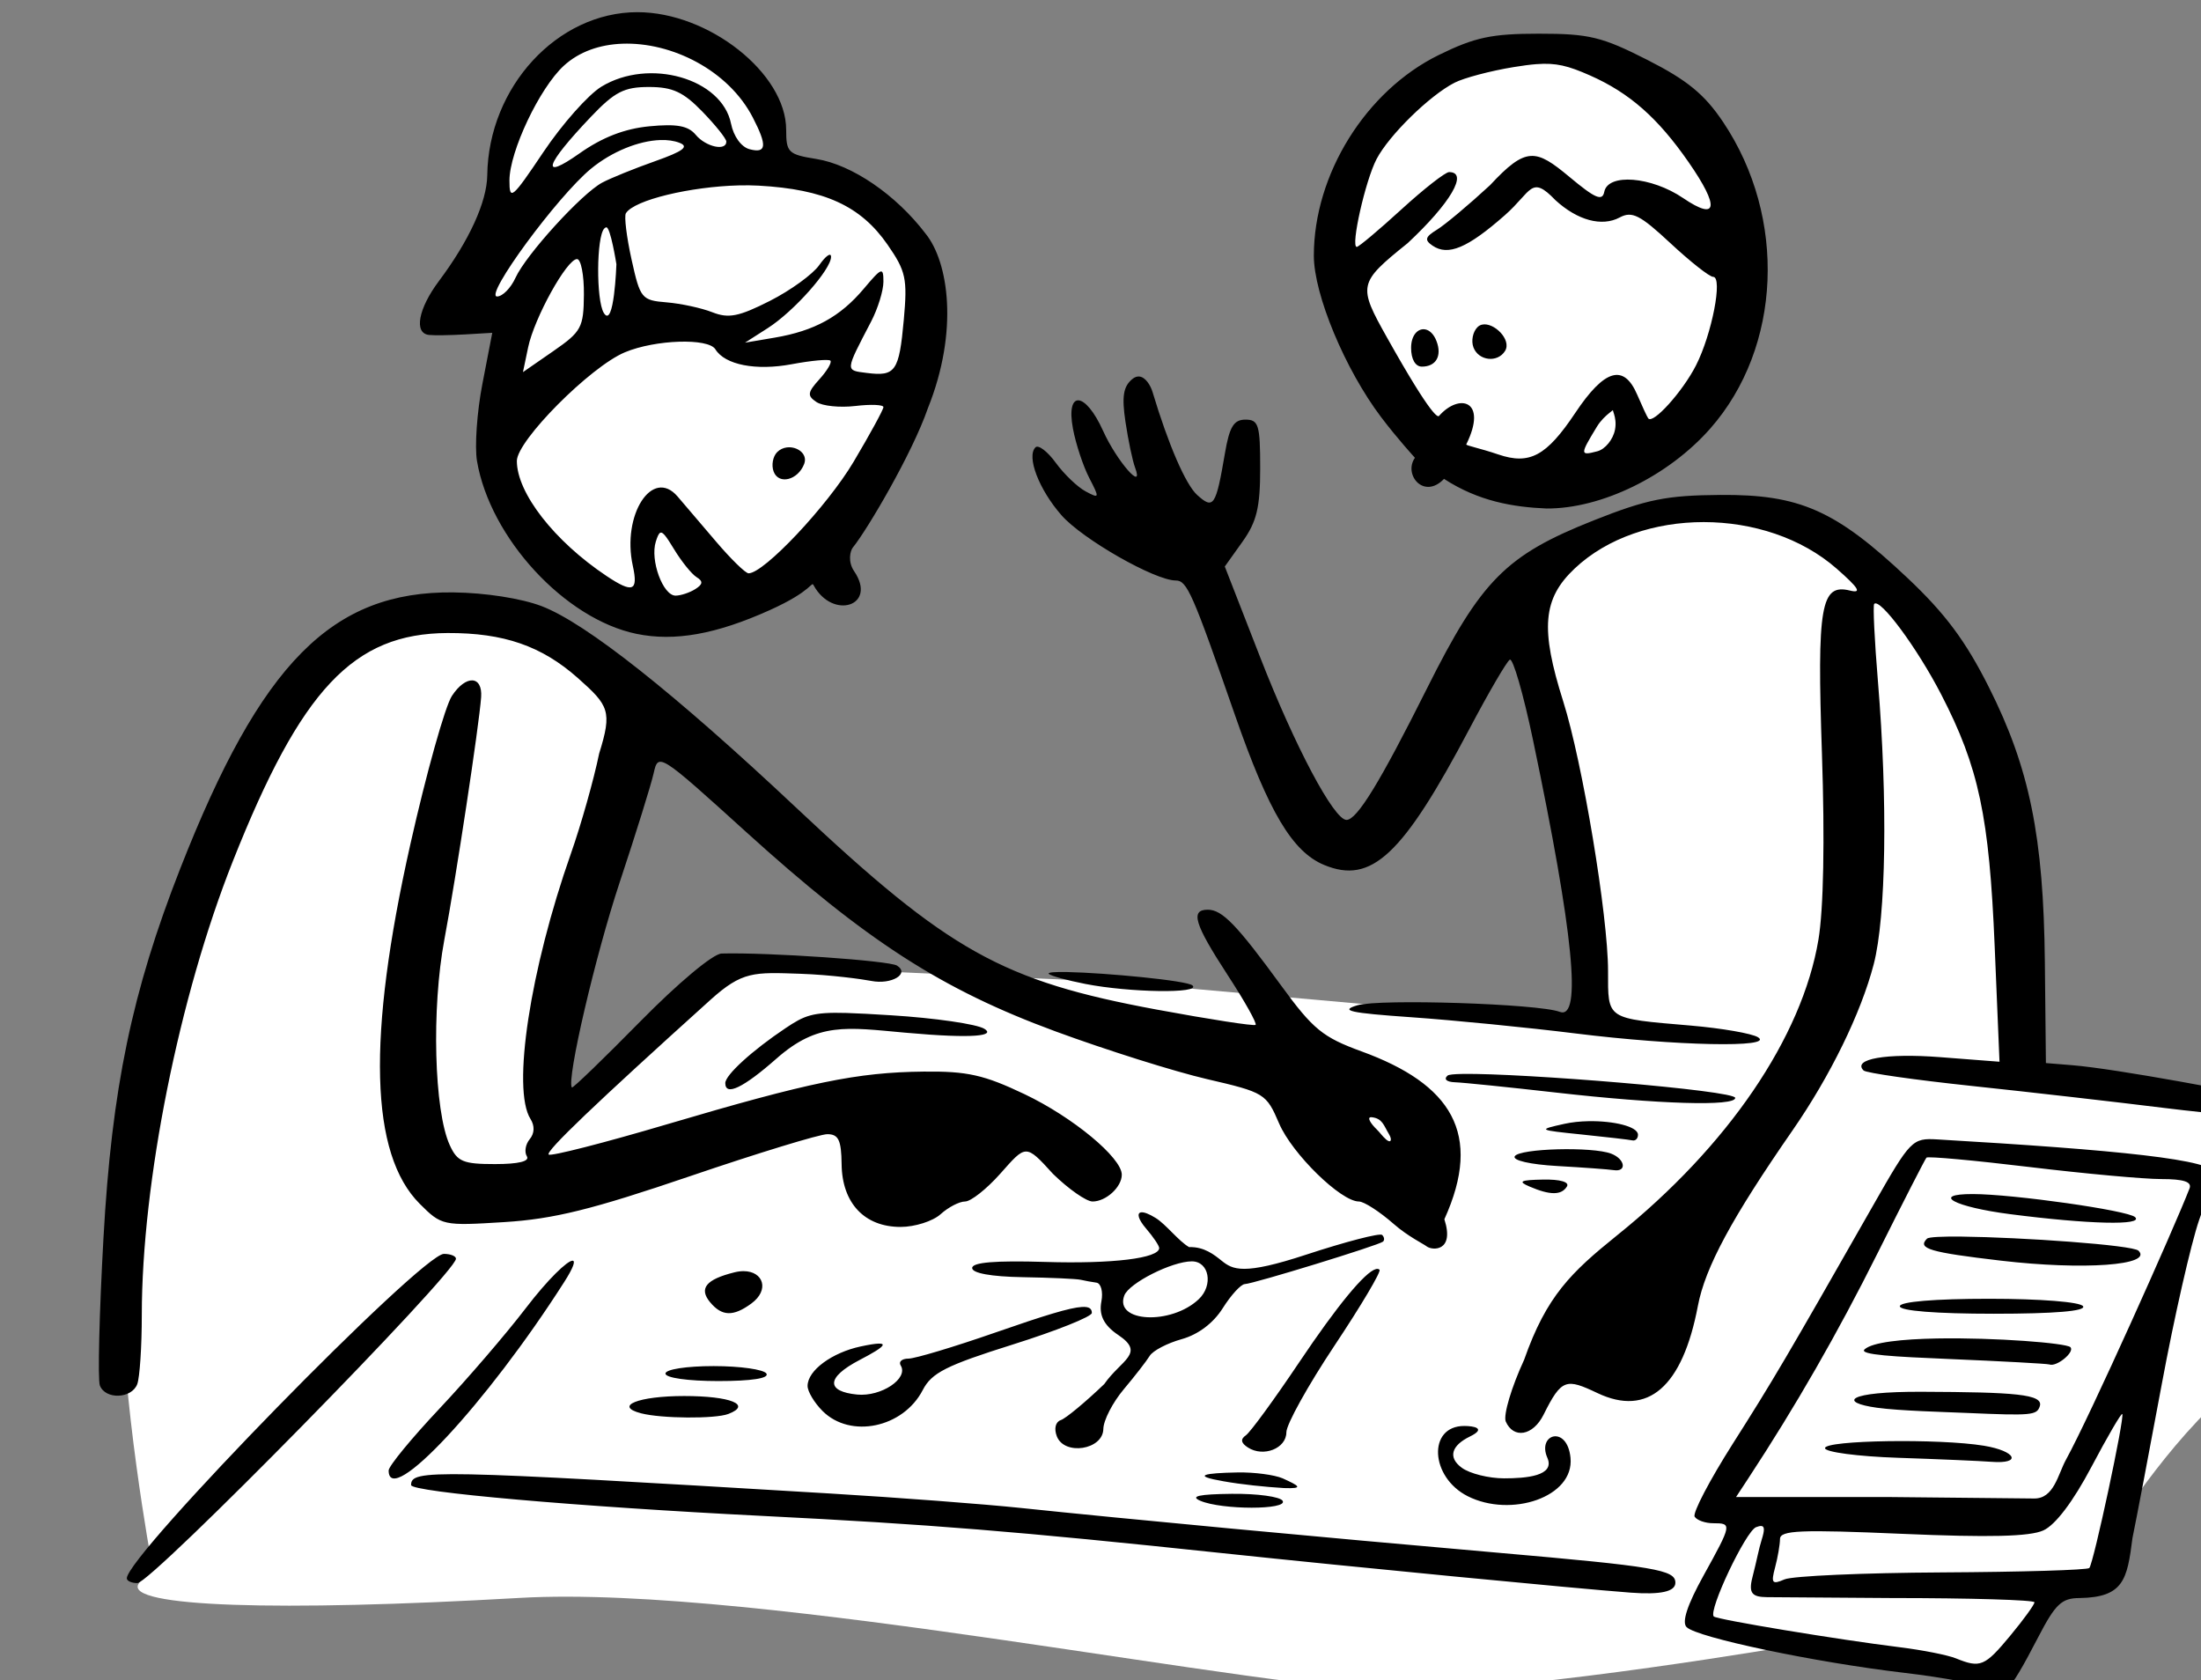 <?xml version="1.0" ?><svg xmlns="http://www.w3.org/2000/svg" width="299.021mm" height="228.226mm" viewBox="0 0 299.021 228.226">
    <rect x="0" y="0" width="299.021" height="228.226" fill="#808080" stroke="none"/>
    <path d="m 32511.41,3976.965 c -4.788,0.235 -9.834,0.985 -15.127,2.367 -42.349,11.055 -52.572,49.014 -56.266,74.68 -3.694,25.666 -18.21,52.26 -24.051,64.088 -5.841,11.828 30.237,8.195 30.237,8.195 0,0 -3.867,22.573 -6.186,36.721 -2.319,14.147 3.867,58.675 19.586,74.291 7.474,15.152 56.437,46.386 87.018,38.191 30.58,-8.195 84.784,-55.971 100.074,-95.475 15.29,-39.504 18.468,-62.155 -3.178,-94.933 -21.647,-32.778 -60.732,-39.195 -60.732,-39.195 0,0 -6.185,-28.45 -11.94,-38.346 -5.036,-8.658 -25.922,-32.232 -59.435,-30.584 z m 457.103,12.976 c -13.133,-0.07 -25.753,2.795 -36.504,9.23 -38.225,22.883 -65.629,67.334 -60.131,109.853 16.321,79.163 70.869,118.203 142.854,92.537 71.984,-25.666 66.488,-125.393 41.92,-164.201 -17.658,-27.893 -54.576,-47.24 -88.139,-47.42 z m 107.768,233.557 c -27.489,-0.541 -86.674,10.668 -100.762,33.705 -14.087,23.038 7.216,86.353 13.916,116.967 6.7,30.614 10.051,111.941 10.051,111.941 l -44.414,-1.902 -197.914,-17.703 -199.547,-8.967 -86.16,79.549 c 0,0 -6.357,-11.905 -4.811,-36.488 1.546,-24.584 30.925,-104.752 38.828,-137.299 7.903,-32.546 3.695,-68.571 -63.48,-85.424 -67.174,-16.853 -102.566,21.723 -129.539,79.781 -26.972,58.058 -64.813,205.768 -65.586,263.053 -0.773,57.285 15.291,144.256 15.291,144.256 0,0 -0.09,-1.624 -6.873,10.127 -6.787,11.751 71.384,14.226 195.424,7.113 124.04,-7.112 386.39,48.849 454.681,47.844 68.291,-1.005 199.031,-23.578 199.031,-23.578 l 104.014,18.637 25.686,-42.598 28.345,-7.498 6.186,-28.836 c 0,0 32.47,-52.183 67.775,-77.617 35.305,-25.434 24.653,-137.994 15.461,-138.535 -9.191,-0.541 -126.566,-15.002 -126.566,-15.002 0,0 -2.491,-33.86 -2.147,-68.648 0.343,-34.788 -27.144,-129.491 -49.478,-161.496 -22.334,-32.005 -69.924,-60.84 -97.412,-61.381 z" fill="#FFFFFF" paint-order="markers stroke fill" transform="translate(-270.82,153.125) matrix(0.265,0,0,0.265,-8258.022,-1203.348)"/>
    <path d="m 32511.105,3969.345 c -41.07,0 -76.392,38.338 -76.996,83.57 -0.181,13.689 -9.214,33.458 -24.799,54.285 -10.585,14.143 -12.907,26.724 -5.092,27.598 2.635,0.295 11.017,0.17 18.625,-0.277 l 13.834,-0.812 -5.057,26.164 c -2.797,14.39 -4.027,32.205 -2.767,39.588 6.734,39.481 45.097,81.019 81.795,88.566 19.542,4.02 40.845,0.211 68.428,-12.232 21.976,-9.913 21.132,-14.902 22.332,-12.695 9.762,17.947 32.921,10.642 20.765,-7.227 -3.348,-4.921 -1.958,-10.489 -0.652,-12.09 7.299,-8.952 30.43,-48.144 38.467,-71.371 15.926,-39.655 10.612,-74.944 -1.119,-89.49 -15.208,-19.99 -37.737,-35.397 -56.045,-38.324 -14.397,-2.302 -15.473,-3.34 -15.473,-14.961 0,-28.908 -39.689,-60.291 -76.246,-60.291 z m -7.729,16.17 c 25.212,-0.925 54.312,13.531 66.856,37.789 7.49,14.483 7.074,18.575 -1.645,16.295 -4.228,-1.106 -8.192,-6.56 -9.492,-13.062 -4.646,-23.229 -42.013,-33.913 -66.465,-19.004 -6.746,4.113 -20.12,19.19 -29.722,33.504 -16.111,24.016 -17.452,25.14 -17.422,14.56 0.05,-14.87 15.434,-47.344 27.84,-58.762 7.934,-7.302 18.59,-10.9 30.05,-11.32 z m 469.917,-5.139 c -24.263,0 -32.851,1.826 -51.401,10.936 -37.377,18.354 -64.021,61.163 -64.021,102.861 0,19.933 16.047,58.411 34.548,82.838 8.42,11.117 17.282,20.758 17.282,20.758 -6.053,8.557 4.541,21.648 14.916,10.809 17.719,11.524 35.449,14.461 52.492,15.188 28.149,0.197 62.498,-16.566 84.002,-40.996 36.589,-41.568 39.402,-108.076 6.639,-157.018 -9.553,-14.267 -18.385,-21.524 -38.848,-31.92 -23.377,-11.877 -29.897,-13.455 -55.609,-13.455 z m -1.249,15.609 c 10.08,-0.766 16.2,0.836 27.401,5.789 20.25,8.954 34.792,21.747 50.57,44.492 16.016,23.081 14.885,30.395 -2.834,18.369 -16.301,-11.062 -38.51,-12.826 -40.414,-3.211 -0.987,4.982 -4.644,3.415 -17.902,-7.67 -17.172,-14.303 -22.15,-15.661 -40.666,4.285 -10.845,10.02 -23.092,20.285 -27.217,22.812 -6.052,3.708 -6.492,5.284 -2.281,8.16 7.988,5.455 17.951,1.267 37.111,-15.6 13.873,-12.21 13.267,-20.877 25.934,-7.676 11.345,10.376 23.805,13.722 32.929,8.84 6.329,-3.387 10.448,-1.295 26.024,13.211 10.18,9.479 20.026,17.234 21.881,17.234 5.062,0 -0.644,29.425 -8.805,45.416 -6.872,13.466 -22.154,30.39 -24.481,27.111 -0.616,-0.866 -3.157,-6.322 -5.648,-12.123 -6.883,-16.022 -16.76,-13.125 -31.723,9.301 -14.774,22.142 -23.425,26.813 -39.519,21.332 -9.449,-3.219 -16.676,-4.56 -16.381,-5.158 11.15,-22.57 -3.532,-26.419 -13.973,-14.592 -0.448,0.507 -2.923,2.154 -26.625,-40.094 -15.024,-26.778 -14.879,-28.014 10.549,-48.467 22.034,-20.569 31.279,-36.42 21.24,-36.42 -1.939,0 -12.967,8.629 -24.507,19.176 -11.541,10.547 -21.814,19.176 -22.829,19.176 -3.265,0 4.408,-34.068 10.141,-45.012 6.414,-12.251 27.14,-32.555 39.94,-39.133 4.844,-2.489 18.503,-6.104 30.351,-8.033 4.575,-0.745 8.375,-1.262 11.734,-1.518 z m -455.074,11.712 c 12.139,0 17.641,2.537 27.441,12.648 6.742,6.956 12.26,13.858 12.26,15.34 0,5.047 -10.55,2.714 -15.681,-3.469 -3.855,-4.644 -9.71,-5.722 -23.77,-4.371 -12.697,1.22 -24.123,5.647 -35.773,13.859 -20.377,14.363 -17.863,6.154 5.707,-18.621 12.274,-12.902 17.085,-15.387 29.816,-15.387 z m 5.887,27.191 c 3.661,-0.118 7.004,0.336 9.812,1.424 5.054,1.957 1.909,4.318 -12.568,9.434 -10.62,3.753 -22.812,8.695 -27.09,10.984 -10.525,5.633 -39.032,36.929 -44.428,48.773 -2.402,5.27 -6.652,9.582 -9.445,9.582 -6.794,0 30.873,-51.254 48.109,-65.461 10.789,-8.894 24.627,-14.383 35.61,-14.736 z m 40.213,23.256 c 3.515,-0.089 6.939,-0.053 10.189,0.127 33.729,1.867 52.286,10.367 66.076,30.264 9.409,13.579 10.235,17.396 8.319,38.514 -2.396,26.436 -4.254,29.106 -18.953,27.232 -11.169,-1.424 -11.245,-0.532 2.209,-26.363 3.466,-6.654 6.302,-15.847 6.302,-20.43 0,-7.635 -0.844,-7.333 -10.049,3.605 -12.086,14.368 -25.326,21.635 -45.697,25.088 l -15.209,2.578 11.67,-7.463 c 13.367,-8.548 32.436,-30.026 32.436,-36.535 0,-2.417 -2.707,-0.528 -6.02,4.199 -3.311,4.727 -14.724,13.007 -25.361,18.398 -15.89,8.051 -21.155,9.091 -29.459,5.82 -5.56,-2.19 -16.121,-4.477 -23.465,-5.08 -12.826,-1.053 -13.541,-1.924 -17.977,-21.992 -2.54,-11.493 -3.845,-22.148 -2.898,-23.678 4.248,-6.875 33.277,-13.66 57.887,-14.285 z m -67.987,21.482 c 2.178,-0.439 5.239,18.938 5.239,18.938 v 0 c 0,0 -1.163,33.526 -6.453,24.969 -4.001,-6.487 -3.811,-39.244 0.259,-43.315 0.332,-0.331 0.652,-0.529 0.963,-0.592 z m -14.957,16.283 c 2.022,0 3.62,8.197 3.53,18.217 -0.135,16.903 -1.27,18.994 -15.696,28.979 l -15.547,10.76 2.647,-12.678 c 3.152,-15.096 19.859,-45.277 25.066,-45.277 z m 52.233,42.367 c 9.19,-0.302 16.883,0.948 18.703,3.893 4.93,7.977 20.772,11.07 39.127,7.641 10.038,-1.875 18.961,-2.7 19.83,-1.832 0.869,0.868 -1.653,5.146 -5.6,9.506 -6.158,6.804 -6.379,8.462 -1.572,11.688 3.078,2.078 12.071,2.987 19.982,2.047 7.91,-0.941 14.383,-0.68 14.383,0.578 0,1.259 -6.885,13.874 -15.295,28.033 -13.482,22.691 -45.946,57.16 -53.836,57.16 -1.568,0 -9.086,-7.334 -16.711,-16.299 -7.623,-8.965 -16.494,-19.36 -19.71,-23.1 -12.901,-14.999 -28.665,9.451 -22.93,35.564 2.877,13.092 -0.01,14.196 -13.529,5.172 -26.687,-17.822 -45.918,-42.499 -45.918,-58.926 0,-10.424 37.659,-48.3 55.392,-55.709 7.806,-3.261 18.494,-5.114 27.684,-5.416 z m 411.728,-8.757 c -0.858,0.202 -1.649,0.62 -2.324,1.295 -2.402,2.404 -3.333,7.077 -2.064,10.383 2.655,6.917 12.37,8.001 16.199,1.807 3.546,-5.738 -5.801,-14.9 -11.811,-13.484 z m -29.093,2.449 c -3.634,-0.702 -7.266,2.785 -7.266,9.488 0,5.792 2.19,9.588 5.527,9.588 7.268,0 10.409,-5.492 7.498,-13.078 -1.398,-3.647 -3.579,-5.577 -5.759,-5.998 z m -146.661,24.144 c -1.107,-0.09 -2.298,0.281 -3.543,1.315 -4.634,3.846 -5.44,8.947 -3.481,22.016 1.403,9.356 3.599,19.811 4.879,23.232 4.907,13.118 -9.37,-3.192 -16.357,-18.686 -9.168,-20.329 -19.19,-21.051 -15.451,-1.113 1.47,7.838 5.221,19.171 8.33,25.188 5.414,10.465 5.332,10.765 -1.883,6.904 -4.145,-2.219 -11.015,-8.805 -15.26,-14.635 -4.246,-5.83 -8.931,-9.388 -10.412,-7.908 -4.706,4.705 1.796,21.652 13.365,34.826 10.746,12.241 47.864,33.422 58.57,33.422 5.77,0 8.519,6.251 30.36,69.035 17.273,49.646 29.411,70.035 45.715,76.789 24.26,10.048 40.242,-4.947 74.59,-69.983 9.72,-18.404 18.978,-34.269 20.572,-35.254 1.593,-0.985 6.946,17.525 11.894,41.133 20.831,99.421 25.182,143.802 13.662,139.381 -10.735,-4.119 -92.204,-6.762 -103.664,-3.363 -9.314,2.763 -4.039,3.933 27.711,6.146 21.571,1.504 59.479,5.247 84.233,8.318 51.388,6.375 102.102,7.429 93.429,1.943 -3.063,-1.937 -18.596,-4.636 -34.517,-5.998 -43.667,-3.735 -42.375,-2.881 -42.375,-28.016 0,-28.203 -13.107,-106.996 -22.979,-138.152 -11.834,-37.35 -10.51,-52.677 5.889,-68.143 33.66,-31.744 98.093,-31.69 134.313,0.113 11.347,9.963 13.033,12.745 6.794,11.207 -14.963,-3.687 -16.925,7.777 -14.353,83.85 1.49,44.113 0.822,79.411 -1.799,95.086 -8.379,50.104 -46.5,106.047 -103.361,151.684 -23.43,18.91 -36.027,30.955 -47.518,63.67 -6.486,14.029 -10.733,28.267 -9.439,31.641 3.915,8.994 13.947,7.487 19.424,-3.519 9.207,-18.5 11.581,-18.634 27.603,-11.031 25.848,12.266 43.604,-3.151 51.482,-44.695 3.751,-19.778 17.353,-44.993 48.52,-89.951 19.356,-27.92 35.101,-60.134 41.619,-85.154 6.337,-24.332 7.227,-83.754 2.17,-144.963 -1.755,-21.094 -2.613,-38.983 -1.928,-39.754 2.919,-3.298 22.061,22.562 34.399,46.469 19.257,37.326 24.598,62.5 27.379,129.096 l 2.47,59.105 -30.425,-2.348 c -27.637,-2.131 -45.169,0.92 -39.258,6.83 1.266,1.264 26.239,4.835 55.502,7.936 29.262,3.101 73.911,8.205 99.224,11.344 25.313,3.139 51.205,5.121 57.53,5.383 15.881,0.658 17.693,-5.532 3.965,-8.521 -22.215,-4.837 -86.381,-16.985 -109.379,-18.854 l -13.37,-1.086 -0.535,-51.775 c -0.665,-64.241 -7.839,-99.465 -28.713,-140.93 -11.94,-23.723 -22.354,-37.7 -41.689,-55.939 -36.802,-34.716 -55.25,-42.897 -96.006,-42.586 -27.588,0.211 -37.564,2.216 -64.867,13.039 -45.019,17.846 -57.715,30.644 -85.533,86.236 -24.076,48.111 -35.837,67.309 -41.227,67.309 -6.421,0 -26.438,-37.685 -44.168,-83.162 l -18.219,-46.727 9.073,-12.719 c 7.304,-10.242 9.072,-17.579 9.072,-37.65 0,-22.256 -0.81,-24.93 -7.564,-24.93 -5.972,0 -8.184,3.634 -10.508,17.26 -4.637,27.18 -5.829,28.968 -14.239,21.357 -5.914,-5.353 -14.766,-25.791 -22.871,-52.779 -0.971,-3.235 -3.528,-7.667 -6.847,-7.938 z m 243.241,16.451 c -1.689,0 2.016,3.905 0.693,10.82 h -0.01 c -0.96,5.033 -5.028,10.008 -9.037,11.057 -8.966,2.348 -8.978,1.774 -0.23,-12.609 3.939,-6.478 10.278,-9.268 8.588,-9.268 z m -423.924,19.903 c -1.767,0.233 -3.498,0.988 -4.901,2.391 -2.246,2.248 -3.06,6.763 -1.802,10.033 2.62,6.833 12.448,4.347 15.632,-3.955 1.989,-5.185 -3.629,-9.169 -8.929,-8.469 z m -64.881,43.76 c 1.339,-0.655 3.159,1.929 7.125,8.451 3.837,6.311 9.029,12.741 11.535,14.289 3.42,2.114 3.256,3.638 -0.65,6.113 -2.862,1.813 -7.403,3.324 -10.09,3.356 -6.489,0.078 -13.191,-18.164 -10.168,-27.682 0.816,-2.575 1.445,-4.134 2.248,-4.527 z m -105.929,30.55 c -62.329,-0.719 -98.76,36.083 -140.126,141.555 -24.772,63.164 -35.094,112.793 -39.36,189.248 -2.157,38.695 -2.99,72.78 -1.851,75.746 2.808,7.317 16.273,6.844 19.158,-0.674 1.28,-3.336 2.338,-19.301 2.338,-35.477 0.03,-67.972 19.091,-163.046 46.619,-232.463 35.041,-88.363 61.897,-116.912 110.17,-117.107 28.765,-0.117 48.218,6.612 66.806,23.107 15.846,14.061 17.661,16.93 10.889,38.617 -2.773,13.467 -9.293,36.566 -14.494,51.332 -20.957,59.506 -30.309,120.874 -20.727,136.024 2.238,3.539 2.095,7.387 -0.388,10.379 -2.171,2.615 -2.834,6.556 -1.473,8.758 1.59,2.573 -4.239,4.004 -16.312,4.004 -16.398,0 -19.353,-1.239 -23.227,-9.746 -8.011,-17.576 -9.378,-70.047 -2.748,-105.312 5.98,-31.802 17.798,-109.709 18.851,-124.258 0.808,-11.194 -7.829,-11.588 -14.974,-0.684 -3.52,5.373 -13.101,39.566 -21.293,75.984 -22.275,99.051 -20.722,158.863 4.789,184.373 11.198,11.198 11.874,11.346 43.34,9.383 25.361,-1.582 45.034,-6.446 95.234,-23.539 34.8,-11.849 66.483,-21.531 70.401,-21.531 5.727,0.01 7.169,3.035 7.312,15.424 0.245,19.918 11.726,32.121 30.219,32.121 7.323,0 16.558,-2.933 20.519,-6.519 3.964,-3.586 9.615,-6.519 12.561,-6.519 2.945,0 11.023,-6.374 17.953,-14.164 13.256,-14.9 12.944,-15.616 27.105,0 7.98,7.79 17.111,14.164 20.292,14.164 6.903,0 14.986,-7.409 14.986,-13.736 0,-8.712 -25.138,-29.524 -49.858,-41.283 -20.837,-9.911 -29.341,-11.812 -51.777,-11.57 -33.96,0.365 -58.387,5.382 -131.59,27.031 -32.294,9.551 -59.561,16.521 -60.594,15.488 -1.645,-1.647 23.63,-25.816 82.879,-79.244 16.39,-14.78 22.262,-14.236 46.024,-13.424 15.855,0.542 32.231,2.828 36.465,3.668 10.373,2.056 19.973,-3.672 13.185,-7.867 -4.145,-2.562 -66.325,-6.834 -89.898,-6.176 -4.384,0.122 -22.226,15.033 -41.821,34.945 -18.797,19.103 -34.514,34.28 -34.931,33.727 -2.851,-3.794 11.995,-67.515 24.51,-105.188 8.29,-24.966 16.136,-50.163 17.433,-55.992 2.327,-10.466 2.924,-10.087 47.336,30.158 61.697,55.907 100.345,80.815 158.697,102.279 26.049,9.582 60.972,20.582 77.61,24.441 29.555,6.857 30.402,7.377 36.998,22.768 6.661,15.539 31.652,39.975 40.883,39.975 2.611,0 10.64,5.178 17.849,11.506 7.208,6.328 15.266,10.217 16.92,11.506 2.787,2.171 14.457,2.828 9.058,-13.917 19.969,-44.014 3.411,-69.313 -42.443,-86.032 -19.905,-7.257 -24.853,-11.304 -41.14,-33.623 -22.804,-31.255 -30.302,-39.016 -37.692,-39.016 -9.104,0 -6.89,7.304 10.116,33.406 8.727,13.394 15.197,24.926 14.38,25.627 -0.817,0.701 -23.54,-2.808 -50.498,-7.799 -79.597,-14.735 -106.736,-29.914 -184.935,-103.438 -62.664,-58.917 -107.899,-94.737 -130.58,-103.398 -10.407,-3.975 -28.895,-6.86 -45.155,-7.047 z m 314.758,194.611 c -6.458,-0.132 -10.41,0.13 -9.572,0.969 0.992,0.993 9.381,3.293 18.635,5.111 22.79,4.476 59.569,5.006 54.99,0.793 -2.757,-2.536 -44.679,-6.476 -64.053,-6.873 z m -113.265,20.975 c -17.628,-0.505 -21.62,1.308 -31.311,7.791 -17.068,11.416 -30.885,24.01 -30.885,28.152 0,6.866 9.223,2.452 26.26,-12.568 21.284,-18.762 35.916,-15.984 65.787,-13.289 36.815,3.321 46.295,1.429 40.778,-1.969 -3.938,-2.427 -25.423,-5.543 -47.741,-6.926 -9.621,-0.596 -17.013,-1.023 -22.888,-1.191 z m 315.761,31.256 c -4.347,0.073 -7.084,0.339 -7.66,0.842 -2.117,1.845 -0.508,3.283 3.836,3.43 4.113,0.139 27.325,2.504 51.582,5.258 53.01,6.017 92.047,7.185 92.047,2.754 0,-3.83 -109.374,-12.795 -139.805,-12.283 z m -46.436,22.201 c 5.396,0.674 5.965,4.055 8.725,8.655 1.902,3.169 0.821,4.761 -1.436,2.766 -2.258,-1.995 -2.999,-3.4 -4.792,-5.136 -3.045,-2.948 -5.589,-6.672 -2.497,-6.286 z m 111.04,2.018 c -4.252,0.077 -8.522,0.506 -12.35,1.353 -13.836,3.064 -13.679,3.159 8.93,5.479 12.656,1.298 24.307,2.649 25.889,3.004 1.582,0.355 2.875,-0.943 2.875,-2.885 0,-4.248 -12.59,-7.181 -25.344,-6.951 z m 178.892,9.352 c -12.932,-0.759 -13.804,0.134 -32.947,33.738 -44.786,78.621 -51.304,89.692 -71.992,122.246 -11.894,18.719 -20.693,35.547 -19.551,37.395 1.142,1.847 5.429,3.359 9.522,3.359 9.694,0 9.604,0.472 -5.02,26.91 -8.302,15.005 -11.185,23.81 -8.631,26.352 5.368,5.342 65.671,18.015 111.297,23.391 21.053,2.48 39.918,6.097 41.92,8.035 7.701,7.446 11.432,3.821 26.996,-26.201 8.857,-17.088 12.079,-20.135 21.293,-20.135 22.543,-0.37 24.383,-9.47 27.065,-30.711 1.962,-9.476 8.741,-45.057 15.06,-79.068 6.323,-34.012 14.928,-71.82 19.125,-84.018 4.196,-12.198 7.678,-21.002 8.043,-23.486 1.1,-7.477 -50.844,-12.448 -142.18,-17.807 z m -194.681,5.061 c -10.843,0.29 -20.791,1.544 -22.033,3.555 -1.306,2.112 7.886,4.224 21.826,5.014 13.246,0.75 26.24,1.697 28.877,2.103 6.921,1.067 5.901,-5.686 -1.276,-8.44 -4.816,-1.848 -16.552,-2.522 -27.394,-2.232 z m 189.029,4.268 c 0.705,-0.769 24.41,1.387 52.68,4.793 28.267,3.406 58.744,6.193 67.724,6.193 11.5,0 15.781,1.419 14.469,4.795 -8.129,20.938 -51.134,116.903 -63.328,139.029 -4.157,7.543 -6.141,20.101 -16.455,19.918 l -73.383,-0.742 h -79.332 l 6.297,-9.588 c 24.301,-37.001 45.753,-74.366 66.268,-115.418 13.077,-26.17 24.355,-48.211 25.06,-48.98 z m -196.568,11.248 c -11.667,0.215 -13.065,0.934 -6.938,3.566 10.539,4.53 16.375,4.53 19.174,0 1.432,-2.316 -3.417,-3.73 -12.236,-3.566 z m 220.301,7.42 c -21.786,-0.023 -9.431,6.62 19.175,10.31 40.325,5.202 68.579,5.871 64.049,1.52 -3.576,-3.435 -62.49,-11.801 -83.224,-11.83 z m -426.313,9.377 c -2.35,0.285 -1.627,3.488 2.514,8.315 3.693,4.302 6.715,8.793 6.715,9.98 0,5.26 -23.988,8.184 -58.491,7.127 -25.532,-0.782 -37.394,0.206 -37.394,3.113 0,2.656 9.74,4.423 25.888,4.699 14.238,0.243 27.614,0.844 29.725,1.334 2.109,0.49 5.754,1.153 8.098,1.475 2.333,0.321 3.484,4.653 2.535,9.625 -1.249,6.524 0.74,11.917 8.697,17.242 14.073,9.419 1.343,12.762 -7.236,25.127 -9.714,9.309 -19.741,17.618 -22.281,18.465 -2.687,0.896 -3.536,4.354 -2.032,8.277 3.869,10.079 23.679,6.971 23.852,-3.742 0.07,-4.427 4.784,-13.579 10.471,-20.338 5.687,-6.759 11.67,-14.464 13.295,-17.123 1.625,-2.659 8.993,-6.515 16.376,-8.566 8.48,-2.357 16.248,-8.213 21.094,-15.908 4.22,-6.698 9.3,-12.245 11.291,-12.326 4.562,-0.186 68.69,-19.889 70.85,-21.768 0.878,-0.765 0.684,-2.306 -0.432,-3.422 -1.116,-1.116 -18.689,3.445 -39.049,10.133 -32.199,10.578 -37.479,7.711 -43.269,3.068 -3.659,-2.936 -8.885,-7.238 -16.649,-6.963 -5.273,-2.959 -11.815,-11.616 -17.091,-14.902 -3.55,-2.212 -6.067,-3.093 -7.477,-2.922 z m 420.723,12.436 c -10.026,-0.109 -16.998,0.188 -17.873,1.062 -5.077,5.078 1.314,6.979 37.845,11.26 42.344,4.962 78.085,2.39 70.612,-5.082 -2.941,-2.941 -60.507,-6.914 -90.584,-7.24 z m -778.205,8.859 c -11.425,0 -162.559,154.615 -162.559,166.303 0,1.347 2.449,2.449 5.443,2.449 7.105,0 163.307,-159.039 163.307,-166.273 0,-1.363 -2.785,-2.479 -6.191,-2.479 z m 65.935,3.482 c -2.667,0.034 -12.55,9.439 -23.933,24.322 -10.082,13.184 -30.032,36.393 -44.33,51.576 -14.299,15.183 -25.997,29.423 -25.997,31.643 0,19.642 50.232,-34.276 90.034,-96.641 4.83,-7.568 5.826,-10.921 4.226,-10.9 z m 317.498,0.344 c 8.906,0 11.147,12.226 3.561,19.402 -14.155,13.386 -43.466,11.903 -38.156,-1.93 2.439,-6.358 24.447,-17.473 34.595,-17.473 z m 94.369,3.965 c -5.596,1.484 -19.783,18.659 -39.347,47.82 -12.737,18.985 -25.032,35.812 -27.319,37.395 -2.867,1.984 -2.536,3.919 1.063,6.24 7.959,5.133 19.709,0.484 19.709,-7.799 0,-4.057 11.126,-24.083 24.722,-44.504 13.597,-20.421 23.965,-37.888 23.036,-38.816 -0.44,-0.439 -1.064,-0.548 -1.864,-0.336 z m -324.099,1.058 c -1.432,-0.01 -3,0.178 -4.682,0.594 -14.615,3.609 -18.424,8.253 -12.562,15.315 6.046,7.285 11.865,7.483 21.119,0.717 9.586,-7.01 6.149,-16.571 -3.875,-16.625 z m 638.496,14.162 c -27.974,0 -45.797,1.493 -45.797,3.836 0,2.353 18.61,3.834 48.166,3.834 31.134,0 47.33,-1.355 45.797,-3.834 -1.367,-2.21 -21.772,-3.836 -48.166,-3.836 z m -465.067,4.191 c -6.247,0.354 -19.263,4.355 -44.267,13.059 -21.211,7.383 -41.329,13.424 -44.703,13.424 -3.377,0 -5.158,1.586 -3.961,3.525 4.122,6.67 -10.017,16.098 -22.342,14.898 -15.536,-1.512 -16.452,-8.515 1.438,-17.814 12.879,-6.695 17.952,-10.627 0.253,-6.818 -14.362,3.091 -27.099,12.15 -27.099,20.227 0,2.837 3.453,8.609 7.672,12.828 14.302,14.303 41.354,8.645 51.384,-10.75 4.56,-8.818 12.028,-12.595 46.065,-23.297 22.341,-7.025 40.619,-14.319 40.619,-16.209 0,-2.185 -1.31,-3.285 -5.059,-3.072 z m 438.375,16.154 c -17.825,0.326 -33.194,1.892 -37.195,5.613 -2.978,2.77 15.597,3.747 43.018,4.899 27.424,1.151 50.722,2.42 51.775,2.818 3.693,1.395 13.177,-6.437 10.744,-8.871 -2.102,-2.102 -38.633,-5.002 -68.342,-4.459 z m -627.222,14.162 c -13.914,0 -24.703,1.676 -24.703,3.836 0,2.195 11.581,3.836 27.074,3.836 17.072,0 26.194,-1.417 24.701,-3.836 -1.306,-2.109 -13.487,-3.836 -27.072,-3.836 z m 619.568,13.166 c -39.191,-0.158 -42.776,5.467 -23.199,8.176 11.601,1.605 34.662,2.175 46.266,2.68 33.03,1.435 35.708,1.192 37.236,-3.398 2.085,-6.263 -12.901,-7.266 -60.303,-7.457 z m -634.683,2.176 c -23.44,0 -36.295,5.15 -22.1,8.854 10.419,2.717 38.025,2.922 44.773,0.332 12.228,-4.692 1.135,-9.185 -22.673,-9.185 z m 737.275,9.221 c 1.381,1.381 -14.745,76.709 -16.9,78.947 -0.989,1.026 -34.901,2.039 -75.358,2.252 -40.46,0.213 -76.86,1.823 -80.89,3.576 -6.36,2.767 -7.002,1.963 -4.848,-6.088 1.367,-5.102 2.503,-11.682 2.533,-14.621 0.04,-4.46 10.412,-4.896 62.643,-2.641 44.637,1.927 65.396,1.422 72.377,-1.76 6.199,-2.824 15.238,-14.767 24.632,-32.545 8.167,-15.446 15.279,-27.651 15.811,-27.121 z m -337.344,6.129 c -18.826,0 -17.541,26.246 1.76,35.998 v 0 c 22.163,11.199 54.727,0.501 52.715,-19.707 -1.689,-16.959 -17.242,-12.188 -11.869,0.012 4.128,9.374 -11.036,10.547 -22.159,10.547 -7.858,0 -17.614,-2.433 -21.679,-5.406 -7.263,-5.305 -5.363,-11.418 4.179,-16.061 8.639,-4.204 1.892,-5.381 -2.947,-5.381 z m 217.156,7.797 c -17.528,0.266 -32.21,1.516 -32.21,3.57 0,2.033 16.827,4.26 37.394,4.949 20.566,0.69 42.139,1.615 47.941,2.057 15.82,1.204 12.697,-5.507 -3.834,-8.24 -11.387,-1.882 -31.762,-2.602 -49.291,-2.336 z m -333.277,16.027 c -17.244,0.31 -24.031,1.633 -7.275,4.535 8.919,1.605 21.521,2.923 31.031,3.477 10.478,0.373 7.596,-1.189 -0.744,-4.99 -4.22,-1.813 -14.575,-3.174 -23.012,-3.022 z m -393.144,0.986 c -28.117,-0.567 -30.657,1.414 -30.657,5.479 0,3.58 85.216,11.062 180.26,15.826 85.451,4.283 130.053,7.895 235.869,19.104 66.248,7.018 180.929,18.109 209.024,20.217 15.446,1.159 23.011,-0.509 23.011,-5.078 0,-6.617 -10.1,-8.322 -91.25,-15.404 -91.308,-7.969 -190.669,-17.291 -244.338,-22.924 -18.983,-1.992 -62.993,-5.328 -97.798,-7.412 -102.31,-6.127 -156.005,-9.24 -184.121,-9.807 z m 390.041,9.977 c -16.815,0.191 -21.509,1.232 -16.075,3.566 10.996,4.725 45.109,4.725 42.19,0 -1.306,-2.11 -13.056,-3.716 -26.115,-3.566 z m 271.388,16.484 c 1.897,0.042 1.868,2.144 0.287,7.16 -1.508,4.777 -2.323,9.852 -4.732,19.232 -2.135,8.315 0.117,10.003 7.531,10.094 l 63.779,0.453 c 40.319,0 73.305,0.98 73.305,2.176 0,1.197 -5.608,8.932 -12.465,17.189 -13.036,15.703 -15.274,16.636 -27.804,11.561 -4.22,-1.709 -17.164,-4.274 -28.764,-5.701 -31.339,-3.854 -93.757,-14.181 -95.371,-15.777 -2.954,-2.925 16.377,-43.738 21.682,-45.773 1.073,-0.412 1.92,-0.627 2.552,-0.613 z" transform="translate(-270.82,153.125) matrix(0.265,0,0,0.265,-8258.022,-1203.348)" fill="#000000"/>
</svg>